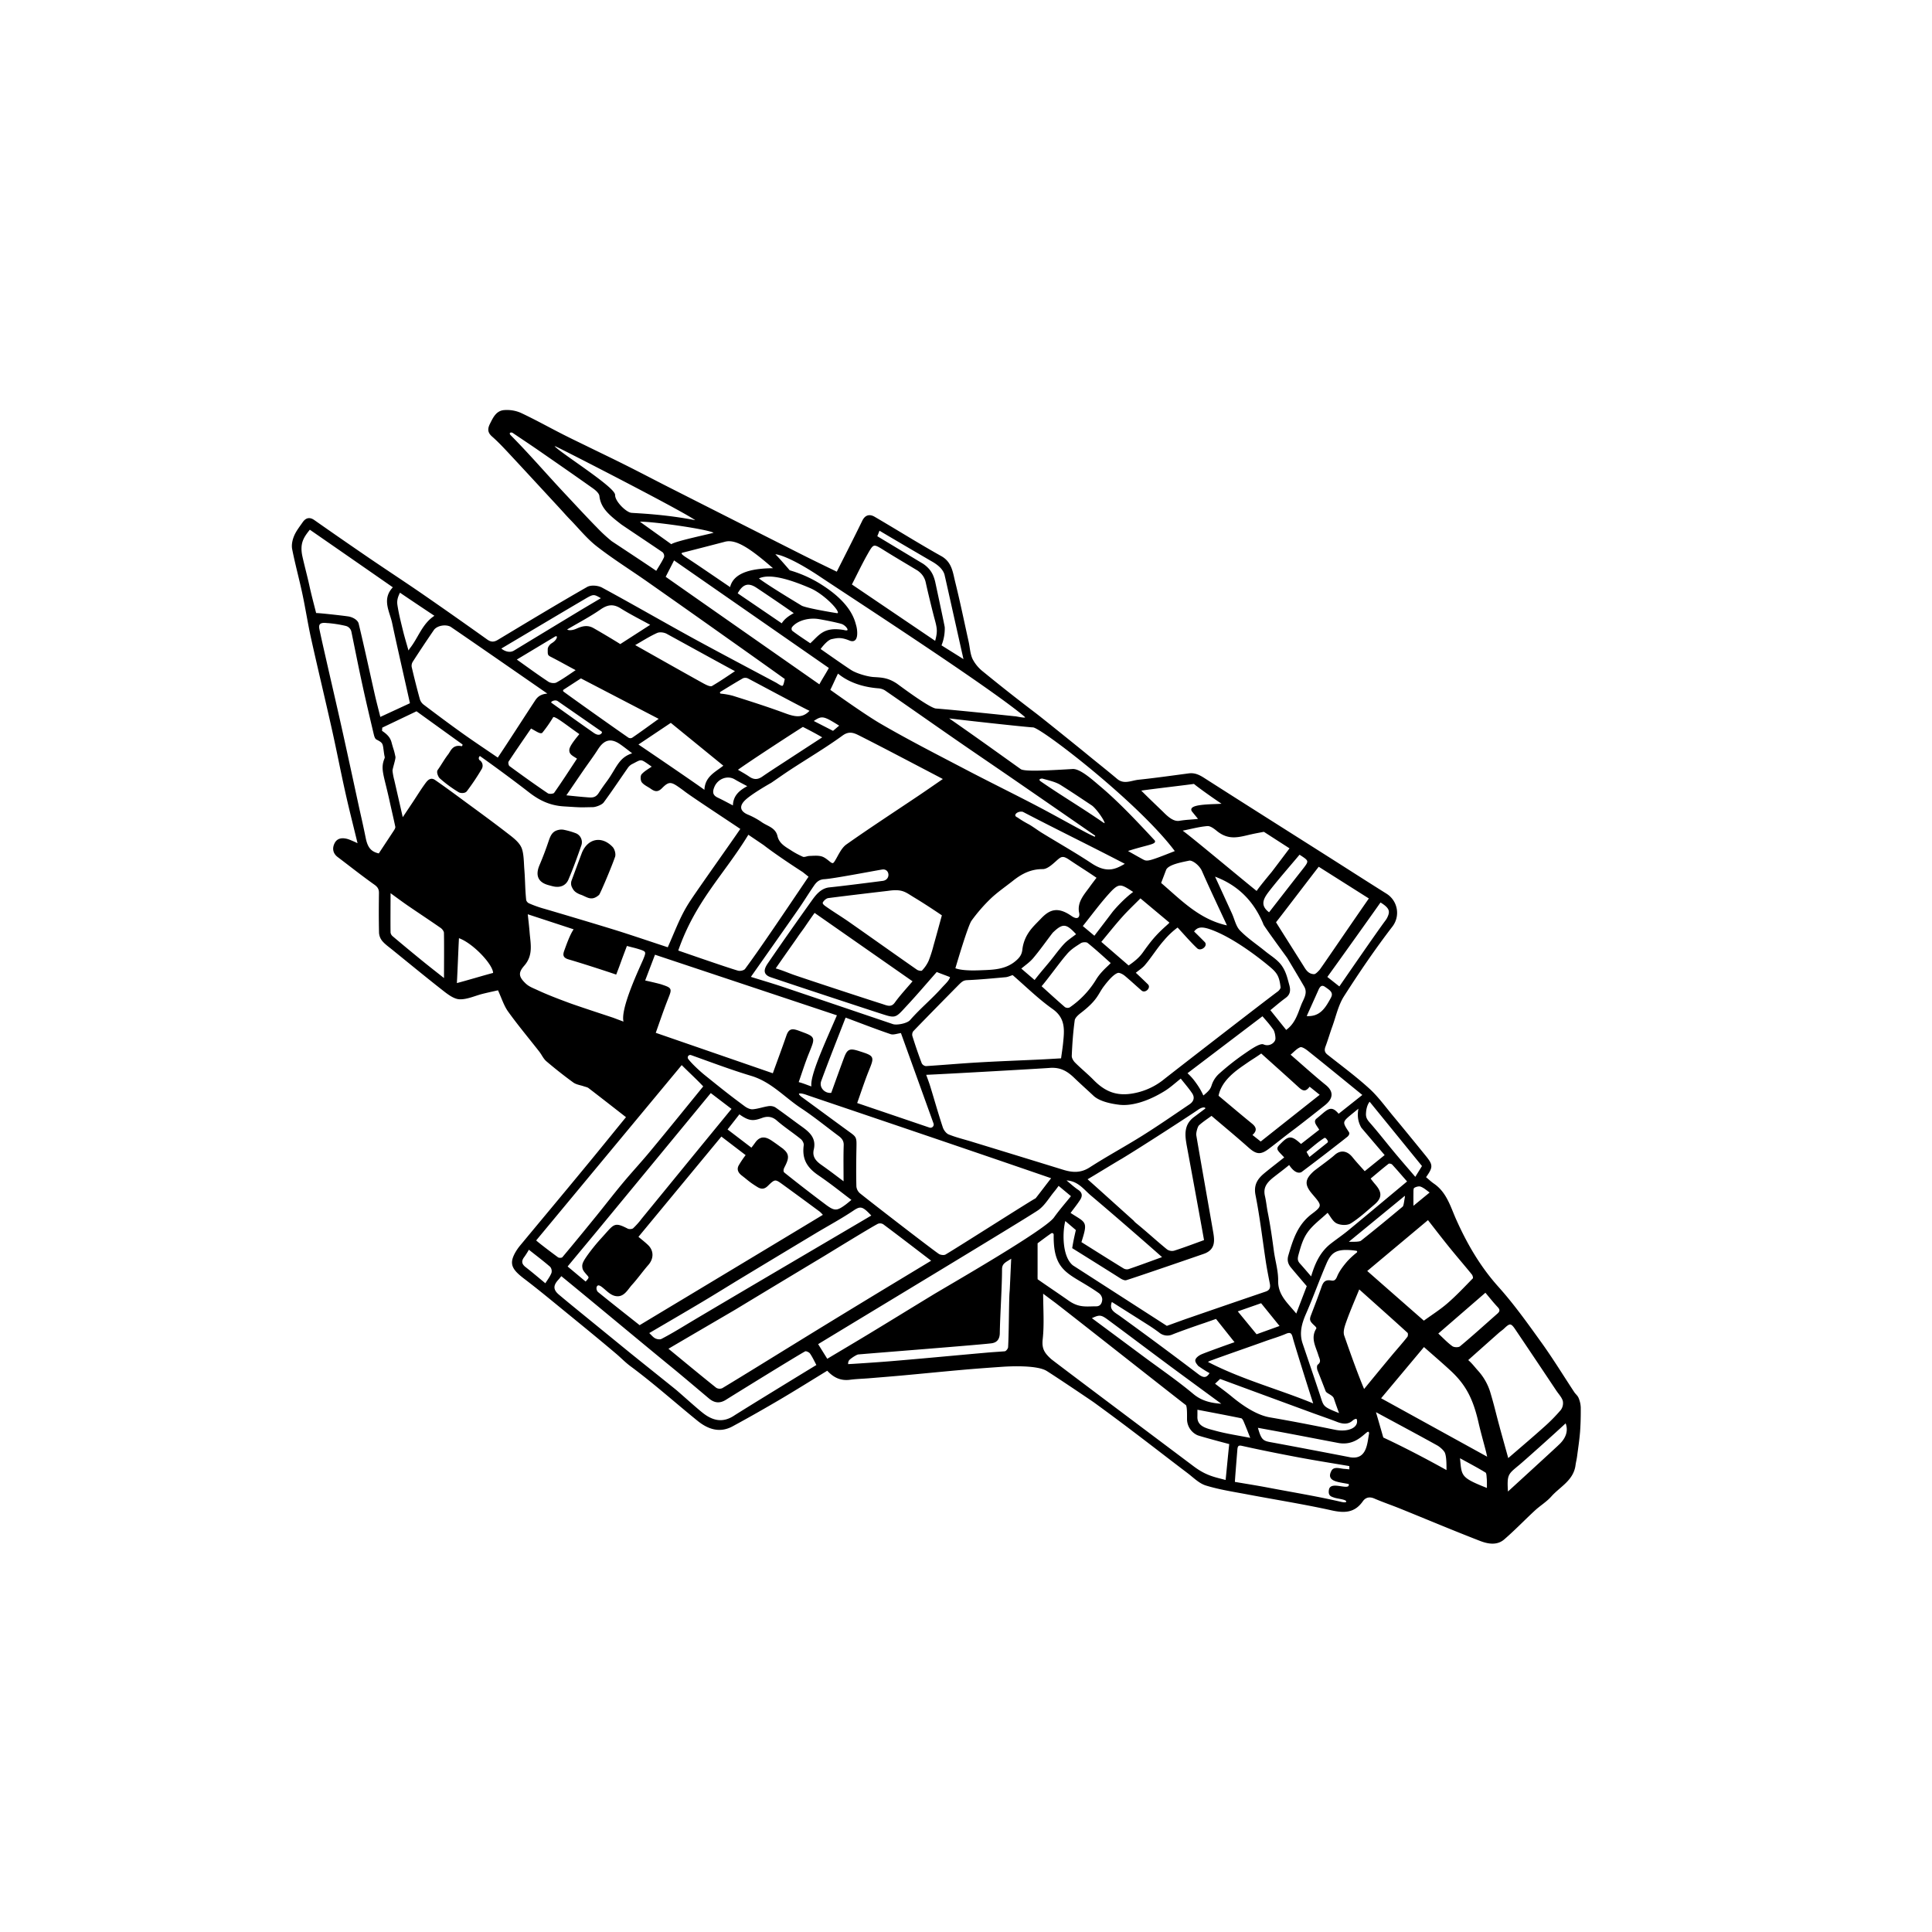 <svg xmlns="http://www.w3.org/2000/svg" viewBox="0 0 1500 1500">
    <g id="Diamondback_Scout" data-name="Diamondback Scout">
        <g id="Outline">
            <path fill="currentColor" stroke="currentColor"
                d="M444.64,688.88c1,1.87,1.76,3.36,5.85,5.09,5.29,1.63,8.32,5.65,14.23.5.76-.67,9.18-20.33,12.34-29.37.7-2-.29-5.63-1.84-7.24-8.08-8.43-18.3-6.44-22.84,4.09-.21.49-5.44,14.56-8.12,21.84A6.17,6.17,0,0,0,444.64,688.88Zm-18.74-2.17c1.37.37,2.74.77,4.12,1.06,4.89,1,9-.68,10.86-5.09,3.7-8.67,6.88-17.57,10-26.48a7,7,0,0,0-3.72-8.69,56.27,56.27,0,0,0-9-2.66,9.22,9.22,0,0,0-4-.11c-4.21.84-5.89,2.91-7.69,8.31q-3.18,9.54-7.12,18.79C416.06,679.56,418.17,684.59,425.9,686.71Zm800.89,406a20.55,20.55,0,0,0-1.68-7.23c-.64-1.6-2.23-2.79-3.22-4.28-8.5-12.88-16.55-26.07-25.55-38.59-10.61-14.75-21.2-29.66-33.31-43.15-14.17-15.78-24.42-33.45-33-52.66-4.32-9.7-7.27-20.76-17-27.4-2.32-1.59-4.37-3.58-6.51-5.35,5.74-8.15,5.75-9.33-.31-16.79-8.31-10.23-16.63-20.45-25.06-30.57-6-7.22-11.57-15-18.47-21.26-10.24-9.32-21.45-17.59-32.33-26.2-2.54-2-2.76-4.08-1.69-6.94,1.87-5,3.36-10.17,5.18-15.21,2.91-8,4.71-16.78,9.19-23.82,11.88-18.6,24.36-36.9,37.8-54.4a17,17,0,0,0-4.56-24.54c-15-9.4-29.92-19-44.9-28.51-32.26-20.47-64.58-40.85-96.77-61.44-3.66-2.35-7.15-4-11.52-3.43-13,1.7-26,3.58-39.09,4.94-5.63.59-11.45,3.93-17-.79-8-6.76-16.24-13.2-24.31-19.87-3.06-2.53-33-26.72-39.16-31.4Q783,538.25,763,521.89a30.35,30.35,0,0,1-8.34-10c-1.93-4.1-2.09-9-3.1-13.57-3.44-15.56-6.65-31.19-10.5-46.65-1.8-7.23-2.43-15-10.58-19.52C713,422.38,696,411.68,678.68,401.58c-3.52-2-6.69-1.37-8.79,3-6.58,13.53-13.44,26.92-20,39.94-9.51-4.65-18.46-8.93-27.32-13.4q-51.79-26.15-103.54-52.39c-11-5.58-21.93-11.35-33-16.89-9.39-4.73-18.88-9.25-28.32-13.87-7-3.44-14.09-6.8-21.06-10.35-10.87-5.54-21.54-11.51-32.58-16.67a26.61,26.61,0,0,0-12.48-2.06c-5.91.37-8.22,5.36-10.65,10.18-1.93,3.84-2,6.45,1.42,9.47,4.58,4,8.81,8.51,13,13,13.28,14.24,26.46,28.57,39.68,42.86,2.72,2.94,5.34,6,8.13,8.82,6.81,7,13,14.8,20.69,20.74,12.44,9.68,25.89,18.06,38.82,27.13q31.75,22.28,63.37,44.72,22,15.54,43.8,31.14c-1.55,7.26-1.55,7.25-7.2,3.69-.61-.39-44.05-23.32-65-34.79-23.55-12.92-46.81-26.39-70.44-39.18-3-1.63-8.34-2.1-11.12-.52-23.28,13.32-46.24,27.19-69.21,41-3.27,2-5.78,2-8.95-.26Q352.57,478.77,326.85,461c-13.31-9.15-26.84-18-40.18-27.08q-21.57-14.74-42.94-29.74c-3.47-2.42-6.15-1.58-8.34,1.59-2.34,3.39-5,6.7-6.57,10.45-1.28,3-2.12,6.86-1.5,10,2.27,11.55,5.4,22.92,7.87,34.44S239.46,484,242,495.52c5.28,23.77,11,47.44,16.3,71.19,3.56,15.91,6.62,31.93,10.18,47.83,3,13.57,6.48,27.06,9.86,41.06a79.67,79.67,0,0,0-8-3.53c-3.85-1.21-8-1.33-10.09,2.78-1.85,3.6-1.45,7.38,2.23,10.16,9.47,7.16,18.77,14.56,28.47,21.42,2.79,2,3.81,3.83,3.77,7-.14,10.27-.18,20.54.06,30.8a10.61,10.61,0,0,0,2.47,6.13c2.09,2.44,4.82,4.35,7.35,6.4,13.31,10.78,26.54,21.68,40,32.21,3.68,2.86,8.22,6.3,12.42,6.39,5.82.11,11.69-2.76,17.56-4.23,4.71-1.17,9.46-2.17,12.35-2.83,3,6.49,4.7,12.24,8,16.83,7.67,10.67,16.14,20.76,24.23,31.12,1.87,2.4,3.13,5.44,5.38,7.35,6.74,5.73,13.7,11.23,20.85,16.43,2.19,1.59,5.29,1.95,8,2.89,1.32.46,2.83.68,3.88,1.49,9.88,7.58,19.68,15.25,29.46,22.88-11.46,14-22,27.12-32.68,40C437.59,927.28,421,947.07,404.49,967a38,38,0,0,0-4.28,6.2c-4.29,8.07-2.45,12,7.21,19.33,11.19,8.51,22,17.51,32.89,26.4,12.87,10.51,25.73,21,38.42,31.76,3.73,3.16,7,6.63,11.06,9.64,18,13.31,34.69,28.3,52.09,42.4,7.85,6.36,16.8,9.56,26.55,4.29,12.42-6.71,24.69-13.7,36.85-20.85,12.36-7.28,24.5-14.91,37.09-22.59,5.08,5.66,10.58,8.08,17.51,7.17,4.84-.64,9.75-.75,14.62-1.15,9-.74,18-1.45,27.06-2.28,15.29-1.4,30.58-2.94,45.88-4.29,10.1-.9,20.22-1.62,30.34-2.33,6.4-.45,27.54-1.48,35.17,3.3,8.23,5.15,35.12,23.31,36.53,24.33q17.24,12.53,34.18,25.44c12.91,9.79,25.69,19.75,38.61,29.52,4.56,3.46,8.94,8,14.15,9.59,10.37,3.19,21.24,4.83,32,6.86,21.83,4.14,43.82,7.59,65.51,12.41,9.81,2.18,17.55,2,23.74-6.81,2.27-3.22,5.55-4.07,9.59-2.33,6.56,2.84,13.37,5.13,20,7.81,20.73,8.39,41.33,17.08,62.18,25.14,5.77,2.22,12.68,3.53,18-1.05,8.29-7.12,15.87-15.08,23.91-22.5,4.1-3.8,9.07-6.76,12.74-10.9,6.7-7.56,17.09-12.33,18.64-23.92.31-2.31.91-4.58,1.21-6.89.85-6.42,1.83-12.83,2.34-19.27C1226.72,1105.18,1226.85,1098.94,1226.79,1092.72Zm-63.64-78.25c2.2,2.33,1.88,4-.31,5.89-9.63,8.47-19.12,17.11-29,25.33-1.31,1.1-5,1-6.47-.06-3.94-2.81-7.29-6.45-11.43-10.27l37.38-32.38C1156.62,1006.85,1159.71,1010.82,1163.15,1014.47Zm-36.93-45.66c5.56,6.87,11.37,13.54,16.93,20.41.72.89,1.28,3.08.79,3.58-6.44,6.62-12.8,13.37-19.76,19.42-5.75,5-12.27,9.09-18.73,13.79-15-13.14-29.67-26-44.7-39.22l48-40.19C1114.87,954.44,1120.45,961.7,1126.22,968.81Zm-106,59.37c1.23,1.19,2.86,2.49,2.13,3.66-4.43,7.11-.27,13.63,1.7,20.2.82,2.76,2.73,5.26-.57,7.84-.69.54-.55,2.84-.07,4,2.25,5.58,3.7,9.38,6.27,16,.65,1.66,5.41,2.75,6.42,5.77,1.23,3.7,2.88,8.29,4.4,12.38-14.49-5.78-13-5.41-16.42-15.66-4.34-13.05-8.8-26.09-13.21-39.13-2.76-8.2-.71-15.75,2.67-23.45,5.68-12.94,10.38-26.31,16-39.27,4-9.09,8.54-11.38,20.47-10.3,1,.09,2.07.25,3.11.4a1.26,1.26,0,0,1,.65,2.2,63.24,63.24,0,0,0-7.48,6.9c-3,3.52-6,7.37-7.72,11.59-1.2,2.91-2.57,3.84-5.11,3.37-4.66-.85-5.83,1.4-7.11,5.08-2.46,7.09-5.44,14.75-8.12,21.76C1017.09,1024.57,1017.48,1025.56,1020.21,1028.18Zm21.12-142.46,3.79-3c1.88-1.32,2.29-2.69,1.74-3.49l-.3-.45c-6-9.16-4.72-7.83,8.82-19.24-1,5.15-1.23,10.24,2,15.77,6.23,7.33,12.18,14.32,18.36,21.57L1059.51,910c-3.27-3.7-6.7-7.32-9.8-11.19-3.84-4.78-8.67-5.76-13.19-1.68-3.27,3.05-15,11.45-16.2,12.57-6.82,6.22-7.14,10-.92,17.24,7.44,8.68,8.05,9.5-.53,15.9-11,8.24-14.57,19.87-18.12,32-1.12,3.84-.14,6.51,2.1,9.18,4.06,4.85,8.19,9.65,12.28,14.45-2.8,7.3-5.51,14.39-8.56,22.36-6.66-8.42-14.91-14.67-14.72-26.56.12-7.69-2.33-15.42-3.34-23.13-1.32-10-2.76-19.95-4.73-29.83-.82-4.13-1.19-8.37-2.14-12.46-1.55-6.67,1.07-10.71,7.12-15.45,4.35-3.41,8.19-6.22,12.23-9.62.91,1.3,4.89,7.69,9.16,5.84C1029.33,895.2,1034.48,891,1041.33,885.72Zm-27.54,8.37c4.2-3.38,8.67-7.41,13.15-10.34,1.26-.83,2-1.61,3.76.81,1.1,1.48.91,2.21.21,3l-14.5,11.57C1015.65,897.21,1014.56,896,1013.79,894.09Zm53.54,25.74c-1.31-1.47-2.47-3.07-3.88-4.84,4.9-4.09,9.55-8.09,14.38-11.85.62-.48,2.67-.07,3.32.62,4.07,4.38,7.94,9,12,13.59-15.41,12.84-30.76,25.7-46.2,38.44-4.29,3.54-8.91,6.67-13.31,10.08-8.57,6.62-12.55,16-15.47,26.16-3.14-3.63-6.15-7.2-9.27-10.67-2-2.18-2.12-4-1.27-7.17,2-7.32,3.6-12.65,7.17-17.69,4.18-5.88,10.4-10.3,16-15.61,2.51,3.14,4.25,7.08,7.21,8.51s7.92,1.64,10.51,0c6.51-4.1,12.26-9.44,18.16-14.46S1072.62,925.83,1067.33,919.83Zm-73.07,109.9-18.83,6.79-15.28-18.59,19.13-6.69ZM981.66,1041c5.51-2,11.2-3.6,16.59-5.91,4-1.71,5.1,0,5.94,3.39,1.18,4.71,13.87,45.15,16.2,52-27.2-11.3-55.94-18.74-82.65-32.57-1.84-.86,2.89-2.26,3.7-2.6h0c.06,0,.74-.29,1-.38C951.17,1051.72,974.14,1043.74,981.66,1041Zm-22.95,1.53c-3.58,1.21-22.89,8.13-25.91,9.53-1.72.8-3.86,2.33-4.25,3.91-.31,1.28,1.39,3.55,2.78,4.64a82.83,82.83,0,0,0,8.45,5.3c-2.42,4.15-5,4.93-9.52,1.53q-30.28-23-61.06-45.26c-4.14-3-9.21-5-6.19-12.06,9.69,6.13,19.49,12.29,29.24,18.51q4.08,2.61,8,5.54a9.32,9.32,0,0,0,10,1.38c5.41-2.19,18.49-6.8,24.65-8.84l9.38-3.29,15.11,19Zm-50.83,17.08c14,10.34,28,20.58,42,30.87-8.58-.46-16.55-1.85-23.69-7.81-12.37-10.35-25.74-19.49-38.71-29.12q-20.3-15.09-40.7-30.21c6.43-3.11,8-3.25,13.22.56C876,1035.71,891.88,1047.73,907.88,1059.6Zm21.3,34.3c12,2.3,23.33,4.42,34.63,6.74.9.19,1.76,1.72,2.22,2.81,1.8,4.21,3.44,8.5,5.45,13.56-10-2-19.3-3.32-28.33-5.81-5.84-1.62-14.15-3-14-11.14C929.21,1098.66,929.18,1096.66,929.18,1093.9Zm26.75-9.28c-4.14-3.44-8.52-6.58-13.34-10.28l4.59-4.32q35.21,13,70.37,25.91c7.35,2.72,13,4.57,20.92,7.62,4.19,1.62,8.11,1.87,11.16-.83.87-.77,3.09-2.38,4.15-1.19,2.2,6.88-6.38,11.24-17.42,9-16.68-3.41-33.17-6.62-50.6-9.62C975.05,1099.05,964,1091.3,955.93,1084.62Zm91.84-120c-1.36,0-1.36-.49-.43-1.27l41.94-34.41c2.44-2.18,2.07-.28,1.83,1.26-.52,2.87-.83,6.25-1.76,7-11.87,9.93-20.24,16.82-32.35,26.45C1055.57,964.81,1050.88,964.6,1047.77,964.6Zm63-38.78-13.88,11.39c0-3.55-.07-7.24,0-10.92,0-1.54-.07-3.88.79-4.43,1.52-1,4.06-1.64,5.6-1C1106,921.94,1108.29,924.11,1110.75,925.82Zm-50.69-61.91c.27-4.33,1.65-7.63,3.33-9.32l41.22,50.65c-1.94,3.13-3.56,5.76-5.73,9.28-5.8-6.77-11-12.72-16.07-18.79-6.69-8-13.09-16.31-20-24.15C1060.56,869,1059.85,867.18,1060.06,863.91Zm-1.58-13.8-19.25,15.27c-6.19-7.52-8.25-3.4-16.71,3.39-2.82,2.15.51,5,2.36,8.46l-14.83,11.56c-7.14-6.58-9.18-6.75-14.82-1.14-4.67,4.63-3.92,4,2.54,11-5,4-10.87,8.47-15.77,12.53-5.17,4.28-8.3,8.78-6.74,16.62,3.39,17.08,5.39,34.44,8,51.67.87,5.67,2,11.29,3.09,16.92.64,3.27,0,5.64-3.52,6.83q-29.37,10-58.68,20.15c-5.91,2-11.76,4.21-18.29,6.55l-73.14-47.09c-9.07-7.2-8.34-27.82-5.9-35.73l9,7.69c-1.29,5.63-2,8.79-2.84,14,0,0,28.73,17.91,37.32,23.4,1.16.74,3,1.53,3.93,1.25,8.61-2.65,60.16-20.42,60.78-20.66,7.94-3.11,7.59-9.26,6.4-16.1-2.72-15.75-10.55-59.9-13.15-75.39-.27-1.65,1-6.75,2.22-7.91,3-2.77,6.5-5,10.14-7.69,9.75,8.31,19.5,16.36,28.94,24.76,5.8,5.18,8.9,5.8,15,1.23,6.48-4.85,12.72-10,19.24-14.83,4.52-3.32,21.84-17,24.59-19.21,6.07-4.88,6.78-9.89.56-14.93-9.26-7.51-18.1-15.54-27.72-23.88,2.87-2.33,5.17-5.13,8.11-6.25,1.56-.59,4.52,1.38,6.34,2.83C1029.94,826.79,1044,838.32,1058.48,850.11ZM836.92,924.26c-3.42-2.27-6.44-5.15-10.26-8.28,10.19-.22,14.94,7.06,20.77,11.95,18,15.14,48.4,41.67,55.74,48.28-8.95,3.22-18.33,6.74-26.93,9.65a5.65,5.65,0,0,1-4.21-.65c-10.84-6.65-21.59-13.45-33-20.61,5.29-16.79,3.92-14.5-8.55-22.75,2.77-3.76,5.5-7.09,7.79-10.7C839.82,928.72,840,926.31,836.92,924.26Zm-384.2,60.3c.27,1.62,1.9,3.37,3.24,4.9,2.07,2.33,2.22,2.53-1.24,6.22L440,983.36c4.6-5.62,15.73-18.94,22.77-27.44,17.08-20.69,78.9-95.63,89-107.95l16.89,12.89c-12,14.65-23.83,29.08-35.65,43.53q-17.15,21-34.28,41.93a60.33,60.33,0,0,1-6.83,7.68c-1,.86-3.53,1-4.8.33-9.44-4.8-9.94-3.78-16.89,4-4.5,5.07-5.74,6.13-11,12.87C452.26,980.35,452.26,981.74,452.72,984.56ZM513.13,764.7c-.51-.17-5.83-1.57-12.89-3.08,6.18-16.26,1.59-4.19,8-21L650.45,788c-9.64,22.33-22.06,49-19.79,56.19-3-.77-6.23-2.43-11.2-3.7,2.72-7.69,5-15.21,8.29-23.24,5-12.41,5-11.79-7.55-16.46-5.19-1.93-7.4-1.72-9.18,3.43-3.38,9.78-7,19.48-10.69,29.7l-91.84-31.73c2.91-8.11,6-17.36,9.56-26.41C521.33,767.45,521.56,767.55,513.13,764.7ZM427.77,509.47c7.82,4,13.36,7.22,20.15,10.78-5.15,3.4-10.21,7.12-15.69,10.09-1.68.91-5,.51-6.69-.61-8.46-5.58-16.62-11.6-25.2-17.69l29.84-17.94c3.43-2.34,4.25,2.2-1.64,5.77-1.3.78-2.79,2.71-2.78,4.17C425.77,508,425.55,508.34,427.77,509.47Zm5.46,34.42,34.08,23.63c.54.42.77,1,.23,2-1,1.39-3.18,2.38-6.67,0-10.81-7.54-21.53-15.23-33.05-23.49C426.05,544.56,430.79,542.23,433.23,543.89Zm-4.16,12.7c1.32-2,9.24,4.72,21.42,13.25-.49.9-7.53,8.65-7.94,12.12-.43,3.63,2.75,4.52,6.11,6.93-6.4,9.7-11.64,17.9-18.06,27-.71,1-4.28,1.28-5.54.43-10.11-6.83-20-13.94-29.85-21.17-.86-.63-1.35-3.23-.78-4.1,6-9.12,12.23-18.08,17.7-26.06,4,2,7.6,4.79,8.69,3.42A105.83,105.83,0,0,0,429.07,556.59Zm23.87,40.67c3.66-5.31,7.56-10.47,11-15.9,4.87-7.61,10.4-9,17.72-4,3.35,2.31,6.52,4.89,10.24,7.69-10.06,2.86-12.08,9.41-18,18.47-2.76,4.21-4,5.3-8.61,12.37-2.49,3.85-5.22,3.94-8.63,3.69-5.6-.42-11.17-1-17.82-1.69C443.71,610.8,448.3,604,452.94,597.26Zm38.28-24.14a3.45,3.45,0,0,1-3.62,0c-15-10.39-43.2-30.48-50.33-35.72a1.45,1.45,0,0,1,.07-2.4L451,526.13l61.36,31.92C504.9,563.41,498.13,568.37,491.22,573.12Zm29.62-12.51,41.54,33.87c-6.65,5.45-15,8.63-15,19.75-3.56-2.94-46-31.75-52.58-36.2Zm33.28,50.31c2.7-6.7,10.6-9.82,16.61-6.23,3.37,2,6.89,3.75,10.5,5.71-6.23,3.26-11.76,7.14-11.72,15.75-4.35-2.26-8.35-4.48-12.48-6.43S552.46,615,554.12,610.92ZM999.85,743.54c4.4,7.36,8.81,14.71,13.12,22.13,3.17,5.46-.46,10.13-2.27,14.78-2.77,7.09-4.83,14.76-12.2,19.85l-12.89-16.07c4.25-3.43,7.7-6.51,12.3-9.88,2.71-2,4-4.56,2.62-9.47-1.56-5.63-2.46-10-5.68-14.69s-8.47-7.68-12.93-11.32c-6.55-5.35-13.74-10.07-19.57-16.1-3.25-3.36-4.29-8.85-6.35-13.37-4.5-9.84-9-19.68-13.59-29.65,18.93,6.75,31.5,19.62,38.94,37.59C980.47,717.1,999.58,743.09,999.85,743.54ZM971.71,872.73c-8.94-7.29-17.73-14.76-26.16-21.8,2.31-12.94,15.27-21.1,22.11-25.87,4.2-2.93,7.07-4.51,11.6-7.76,10.5,9.46,19,17,29.28,26.4,3.64,3.34,5.25,3.23,8.17-.7l8.71,7c-15.68,12.42-31,24.52-46.6,36.91l-7.19-5.7C975.44,878,975.29,875.65,971.71,872.73Zm-50,15.68c2.07,11.12,11.37,61.57,13.66,74.74-8.15,2.94-15.83,5.89-23.65,8.37a7.36,7.36,0,0,1-5.92-1.07c-8.14-6.63-15.85-13.78-24-20.39a13.11,13.11,0,0,1-2-2c-11.12-9.95-29.59-26.69-36.26-32.56,4.51-2.57,23.08-14,27-16.2,16.06-9.69,54.55-34.71,59.21-38,5.43-3.8,7.63-1.16,6.13-.07-2.83,2.12-5.64,4.26-8.48,6.37C920,873.05,920.26,880.42,921.74,888.41Zm12.38-37.1a54.15,54.15,0,0,0-6.06-10.43,44.5,44.5,0,0,0-6.84-7.68l59.06-44.86c3.23,3.81,5.2,5.81,8.63,10.55,1.52,2.1,2,6.45,1.85,7.89-.37,3.25-5.15,6.68-9.91,4.56-2.53-1.13-10.12,4.29-14.38,7.2a194.15,194.15,0,0,0-19,14.94,20.07,20.07,0,0,0-6.08,8.76C940.43,845.28,939.61,846.93,934.12,851.31ZM666.87,816.55c-7.1-2.28-8.66-1.67-11.12,4.91-3.37,9-6.6,18.1-10,27.47-5.35.93-10.67-4.23-8.61-9.84,6-16.38,12.49-32.6,19.1-49.67,12,4.45,23.57,9,35.35,13,2.09.72,4.83-.47,8.23-.9,8.26,22.91,16.85,46.73,25.45,70.6a3,3,0,0,1-3.75,3.82l-56.65-19.24c2.81-7.83,5.64-16.56,9-25.06C678.49,820.25,678.68,820.33,666.87,816.55ZM659.3,716.48c-6-4.21-12.3-8-18.31-12.24-1.25-.88-3.38-2.38-2.54-3.91s2.83-3.32,4.53-3.55c15.31-2,46.4-5.62,46.56-5.64,11.32-1.64,13.64,1.1,20.54,5.26,10.58,6.38,21.76,14.07,21.76,14.07-2.6,9.46-4.5,16.53-6.51,23.56a97.78,97.78,0,0,1-3.91,12.19,27.3,27.3,0,0,1-5.3,7.72c-.62.65-3.32.16-4.48-.65C694.14,741.09,676.77,728.71,659.3,716.48Zm49.94,45.31c-5,5.86-9.94,11.16-14.18,17-3.11,4.29-6.89,2.21-10.44,1.1-13-4.09-58.6-19.1-68.49-22.54-4.36-1.52-8.91-3.6-14.67-5.19,4.24-6.26,16.54-23.61,17.12-24.5,1.86-2.86,4-5.51,5.94-8.35,1.4-2.1,7.41-10.81,7.84-11.2Zm-24.12-77.34c-7.12.93-32.12,4.12-41.1,5-6.73.7-10.63,6.25-13.56,10.35-11.56,16.19-22.68,32-33.91,48.4-3.37,4.93-3.44,8.22,2.16,10.11,24.65,8.35,80.55,26.66,83.78,27.69,13.22,4.26,12,4.42,21.28-5.58,8-8.59,15.6-17.56,23.38-26.37.51.34,10.42,3.93,10.93,4.26,0,2.67-4.1,6.27-6.24,8.65-8.73,9.75-16.24,15.56-24.9,25.37-2.52,2.86-10.8,4.28-13.77,3.28-27.28-9.21-58.79-19.93-86.08-29.12-8-2.67-16-5-24.91-7.78,12.77-18.17,25.08-35.6,37.28-53.11,4.1-5.88,7.81-12,11.88-17.92,2-3,4.22-5.34,8.65-5.58,6.75-.36,37.61-6.31,44.7-7.47C691.51,673.45,692.61,683.71,685.12,684.45ZM715.21,825.8c-2.66-7-5.07-14.12-7.32-21.28a5,5,0,0,1,.79-4.19c10.73-11.16,29.83-30.52,33.77-34.51s5-5.17,8.52-5.33c9.94-.44,19.85-1.4,29.77-2.29,1.71-.16,3.37-1,5.59-1.7,10.15,8.74,20,18.56,31.26,26.53,10.47,7.43,9.29,17,8.26,27.14-.38,3.75-1,7.48-1.59,12-5.45.3-11.17.67-16.89.94-16,.76-32,1.33-47.93,2.26-13.53.78-27,2-40.56,2.85A4.76,4.76,0,0,1,715.21,825.8ZM838.36,708.73c.74,3.31-1.33,6.61-6.65,2.9-10.56-7.36-16.55-5-23.08,1.85-3.37,3.55-7.09,6.94-9.69,11a28.94,28.94,0,0,0-4.61,12.27c-.4,4.18-1.81,6.5-4.92,9.27-8.51,7.59-18.89,7.41-28.94,7.82-9.79.39-16.06-.4-19.32-1.8,1.08-3.65,9.92-33.71,12.74-37.53a130,130,0,0,1,14.73-17c5.37-5.14,11.6-9.38,17.44-14,6.86-5.48,14.09-9.27,23.44-9.23,3.44,0,7.26-3.58,10.26-6.26,4.06-3.65,5.45-4.53,11.09-.64,7.79,5.26,12.68,8.15,21.19,14-1.9,2.53-3.84,5-5.67,7.58C842.11,694.86,836.58,700.71,838.36,708.73Zm-2.15,16.65c-2.7,2.13-7,5-9.32,7.42-2.07,2.11-5.5,6.42-7.32,8.8-5.92,7.77-9.78,11.63-16.24,20L792.17,752c3.15-2.71,6.84-5.14,9.57-8.38,5.29-6.26,10-13,15-19.52a10.59,10.59,0,0,1,1.16-1.16C825.51,715.73,828.68,717.11,836.21,725.38ZM808,765.74c4.47-5,15.22-19.94,19.55-24.78,3.44-4.26,7.28-6.46,11.33-9.1,1.44-.94,4.63-1.14,5.82-.18,6.46,5.17,12.53,10.8,18.36,16-2.22,2.49-4.3,4-7.48,7.57a38.78,38.78,0,0,0-4.63,6.33,71.13,71.13,0,0,1-20.29,21.07,4.5,4.5,0,0,1-4.16-.33C820.05,776.73,813.8,771,808,765.74Zm25.89,26.42c.32-2.3,3.08-4.67,5.1-6.22,13-10,13-14.33,17.63-20.46,3.83-5.09,8-9.65,11.19-10.59,1.4-.41,4.18,1,5.81,2.35,4.2,3.51,8.84,7.8,13,11.43,2.37,2.09,6.48-1.94,4.3-4.06-3-2.93-6-5.84-9.84-9.38,3-2.5,5.53-4,7.35-6.16,5-5.79,9.82-13.63,14.91-19.29a62.54,62.54,0,0,1,11-10.32c3.18,3.33,10.62,11.94,15.51,16.46,2.41,2.23,7.56-1.72,5.09-4.22-2.8-2.84-5.66-5.69-8.51-8.43,2.82-4,6.37-4.65,13.43-2.17,21.2,7.44,46.29,29,48,30.54,4.54,4.12,6,7.24,6.88,14.9.11,1-1.25,2.82-2.29,3.58-9.53,7-82,63.11-89.15,68.83a53,53,0,0,1-26.94,10.94c-11.78,1.19-20.06-3.3-27.72-11.12-4.58-4.67-9.71-8.8-14.32-13.43-1.41-1.42-2.8-3.76-2.71-5.61C832,810.52,832.65,801.29,833.91,792.16Zm119.54-73c-22.43-4.55-37-20.27-52.52-33.49,1.33-3.47,2.56-6.69,4-10.5,1.88-4.43,12.51-6.23,18.31-7.47,2.77-.49,8.45,3.76,10.46,8.42C940,690.51,946.79,704.69,953.45,719.12ZM908,715.72c.87.72.52.92-2.78,3.9-8,7.22-11.69,12-17.35,19.94-3,4.27-6.69,7.27-11.64,10.66l-21.87-18.89c5.7-6.84,10.92-13.45,16.53-19.72,4.63-5.17,9.72-9.94,14.51-14.79Zm-43.87-7.36c-4.68,6.23-9.44,12.41-14.37,18.87L840,719.06c7.12-8.87,13.55-17.69,20.83-25.74,8.1-8.94,9.63-7.48,19.86-.82C873.65,697.37,865.62,706.4,864.14,708.36Zm-16.9-37.65C834.48,662.28,821.61,655,808.57,647c-3.06-1.89-6.88-4.76-10-6.54a81.68,81.68,0,0,1-8.92-5.4c-4.56-1.9,0-6.35,4.68-5.22,25.46,13.31,54.73,27.57,80,40.79C866.85,675.05,859.77,679,847.24,670.71ZM856,638.83c-16.89-11.65-32-20.52-48-31.57-3.44-2.2,0-3.64,1.66-3.2,4.85,1.43,10.08,2.46,14.21,5.08,9.91,6.27,13.42,8.7,24,15.72C852.27,627.77,862.61,643.29,856,638.83Zm-5.52,9.49a1,1,0,0,1-1,1.68c-2.36-1.1-4.72-2.23-7-3.46-13-6.93-25.75-14.15-38.78-20.94-18.16-9.47-36.57-18.48-54.71-28-22-11.53-44.14-22.82-65.59-35.3-12.82-7.45-38.4-25.86-39.38-26.55,2.16-4.29,4.51-9.76,6.43-13.56,9.16,7.79,20.92,10.86,31.3,11.71a11.9,11.9,0,0,1,5.56,1.68c18.32,12.63,36.5,25.44,54.79,38.1,15.24,10.55,30.58,20.93,45.84,31.45Q819.23,626.69,850.46,648.32Zm-198.09-85c-1.58,1.33-3.79,3.24-5.55,4.71l-16-8.19C638.21,554.74,639.29,555.15,652.37,563.33Zm-13.08,9.14C629,579.17,619,585.68,609,592.21c-5.7,3.72-11.44,7.39-17,11.24-3.59,2.47-6.88,2.47-10.47,0-3.07-2.11-6.37-3.88-9.49-5.76,9.41-6.9,47-31.28,51.3-33.89C628.51,566.42,635.62,570.17,639.29,572.47Zm-60.69,48c5.9-5.31,19.92-13.12,19.92-13.12,5.12-3.49,10.17-7.08,15.35-10.46,13.35-8.71,27.11-16.86,40-26.22,5.26-3.83,9.27-2.13,13.36-.07,18.62,9.4,37.06,19.17,55.55,28.82,3.14,1.64,6.27,3.29,10.19,5.36-6.78,4.65-13,9-19.37,13.29C694.85,630.68,675.9,643,657.47,656c-3.84,2.71-6,7.94-8.58,12.23-1.29,2.14-2.1,3.34-4.52,1.43-2.11-1.65-4.29-3.64-6.75-4.31-2.86-.77-6.08-.38-9.13-.3-1.79.05-3.85,1.19-5.29.61a65.51,65.51,0,0,1-9.89-5.4c-4.37-2.71-8.89-5.4-10.16-11-1.49-6.49-7.87-7.46-12.2-10.65a58.25,58.25,0,0,0-10.87-5.85C574.08,630.05,573,625.59,578.6,620.5Zm2.24,26.93,12.35,8.35c6.66,5.23,18.85,13.54,30.4,21l4.8,3.84c-9.23,13.64-18.51,27.46-27.92,41.21-7.09,10.37-14.21,20.72-21.66,30.83-1,1.31-4.21,2-6,1.48-8.58-2.44-45.3-15.27-46.87-15.79C539.35,699.3,562.05,678.47,580.84,647.43ZM536.68,818.7c15.52,5.53,30.94,11.39,46.69,16.12s26.07,16.76,39,25.26c10,6.6,19.37,14.27,29,21.44,2.6,1.92,4.3,4,4.18,7.63-.3,9.15-.1,18.31-.1,29-6.58-4.91-10.27-7.85-18-13.31-4.74-3.32-7.43-6.87-6.11-12.52,2-8.57-3.23-13-9.18-17.28-6.86-4.92-13.55-10.07-20.48-14.88a7.81,7.81,0,0,0-5.14-.83c-4.06.62-8,2.09-12.08,2.41-2.07.16-4.59-1-6.36-2.27-11.85-8.75-17.3-13.12-31.44-24.52-3.49-2.81-10-8.8-12.73-12.48A2.45,2.45,0,0,1,536.68,818.7Zm70,72.87c-3.79-2.75-3.45-2.57-7.31-5.22s-8.13-4.6-12.1.36c-.33.41-2.59,3.65-3.83,5L564.17,877l9.8-12.52c7.86,5.73,11,5.38,17.58,3,3.85-1.41,7.93-1.32,11.75,2,5.94,5.21,12.64,9.53,18.79,14.52,1.36,1.1,2.65,3.54,2.43,5.15-1.4,10.19,2.08,16.75,11,22.85,10.35,7.06,17.56,13,26.32,19.59-1.8,1.48-3.42,2.9-5.14,4.18-6.81,5-8.88,5.17-16-.18q-16.2-12.12-32-24.77c-.83-.67-1.41-2.19-.06-4.79C612.13,899.21,612.84,896.07,606.63,891.57ZM462.75,999.07c1.05-2.53,3-1.61,4.75-.32,3.13,2.35,6,5.71,9.51,6.77,6.87,2.06,9.71-4.36,13.33-8.35,4.48-4.92,8.3-10.43,12.7-15.44,4-4.6,4.2-10.48-.27-14.76-2.47-2.36-5.21-4.45-7.78-6.63l65-78.59,19.62,15a74.48,74.48,0,0,0-5.51,8.1c-2.34,3.9.9,6.5,2.45,7.69,4.83,3.72,5.45,4.72,11.78,8.64,3.23,2,5.38,1.32,7.68-1,5.68-5.61,6.14-5.19,12.51-.56q14.15,10.29,28.22,20.71a23.61,23.61,0,0,1,2.88,3c-10.79,6.58-93.85,56.55-107.14,64.54q-17.94,10.77-35.91,21.6c-10.88-8.62-21.91-17.26-32.78-26.11A4.78,4.78,0,0,1,462.75,999.07Zm82.69,11c10-5.94,19.83-12.12,29.78-18.13q28.93-17.49,57.94-34.92c9.84-5.9,20-11.33,29.49-17.74,4.48-3,6.63-3.08,10.8.72,1.16,1.06,1.79,1.75,3.83,3.85-7.82,4.68-123.13,72.3-145.31,85.71-6,3.62-12,7.2-18.21,10.42-1.35.71-3.75.32-5.24-.43-1.81-.91-3.17-2.73-5.27-4.66C517.47,1026.55,531.5,1018.39,545.44,1010.08Zm25.25,6.25q34.3-20.76,68.67-41.4c2.5-1.49,37.15-22.83,42.11-25.26a5.3,5.3,0,0,1,4.57.45c12.53,9.36,24.92,18.91,37.79,28.75C705,990.25,686.46,1001.4,668,1012.65q-25.76,15.66-51.42,31.48c-18.49,11.37-36.93,22.83-55.51,34.06a5.73,5.73,0,0,1-5.24-.28c-12.38-9.88-24.55-20-37.71-30.81C529.58,1040.33,569.88,1016.82,570.69,1016.33Zm96.45-89.64a8.45,8.45,0,0,1-2.74-5.57c-.27-10.23-.14-20.49.06-30.71.15-7.73-.08-7.4-6.61-12.14-9.2-6.68-30.22-22.2-35.51-26,0,0,0,0,0,0-4.62-3.41-2.83-5.2,4.4-2.53,2.94,1.09,98.71,33.27,190.17,64.79-3.9,5-8.71,11.39-12.57,16.29-.2-.47-60,37.77-70,43.64-1.33.78-4,.44-5.45-.35C726.52,972.84,677.22,934.84,667.14,926.69Zm87.09-39.83c-6-1.83-12.1-3.28-17.87-5.61-2.08-.85-4.08-3.52-4.83-5.79-3.48-10.48-6.47-21.13-9.71-31.69-.94-3.07-2.12-6.07-3.41-9.74,17-.71,89.61-4.86,96.47-5.39,8.69-.68,14.13,2.67,19.64,8,4.84,4.66,9.88,9.13,14.79,13.74,4.51,4.23,13.27,6.11,19.9,6.88,9.35,1.08,22-2.65,34.9-10.68,4.24-2.63,8-6.11,12.71-9.85,3.19,4.07,6.46,7.77,9.18,11.83,2.32,3.46,1.34,6.87-2.06,9.17-12.18,8.23-24.28,16.61-36.73,24.42-13.52,8.48-27.61,16.06-41,24.7-7,4.48-13.59,4.09-20.79,1.88Q789.82,897.74,754.23,886.86Zm279.55-112c-4.2,7.65-8.49,15.52-20,14.47,3.17-7.07,6.33-14,9.43-21,1.29-2.89,3-4.68,6.14-2.33C1032.35,768.16,1036.27,770.27,1033.78,774.82Zm44.1-63a15.29,15.29,0,0,1-2.05,3.41c-7.36,9.93-28.79,41.1-35.86,51.33l-10.12-8c8.23-11.29,41.25-57.64,41.83-58.58C1079.15,704.46,1079.87,707.35,1077.88,711.8Zm-14.4-14.43c-16.62,23.89-37.76,55.1-38.77,56.13-1.32,1.36-3.07,3.34-4.56,3.28-3.39-.13-5.6-1.88-7.74-5.36-1.73-2.84-21.7-34.33-22.33-35.49.85-.77,30.78-40.18,33.67-43.69ZM1011.13,676c-8.75,11.11-17.38,22.31-25.73,33-9-6.48-4-12.78.46-18.52,7.4-9.39,15.31-18.38,23-27.54C1017.28,668.34,1017.2,668.28,1011.13,676Zm-39.24-28.84c2.34-.54,9.5-1.86,9.5-1.86l20.52,13.23c-4.71,6.26-9.37,12.47-14.08,18.64-.28.36-11.75,14.08-12,15.35-12-9.56-56.38-46.8-58.9-47.83,7.44-1.48,13.9-3.29,20.45-3.82,2.51-.2,5.56,2.12,7.82,4C954.37,652.2,961.88,649.43,971.89,647.14Zm-44.62-39c0,.35,11.56,8.89,22.56,16.22-4.77.76-28.82-.2-23.73,5.67l5,6.12c-6.11.76-9.38.63-15.37,1.6-4.29.69-8.42-2.39-12.87-6.91-1.07-1.09-12.59-12-17.83-17.39C894.9,612,918,609.38,927.27,608.09ZM912.89,661c-21,8.31-22.19,8.59-25.76,6.65-3.75-2-12.58-7.06-12.58-7.06,14.92-5,23.7-5.53,21.38-8-12.83-13.75-27.31-29.25-41.56-41.28-6.28-5.3-15.87-14.09-21.6-13.75-22.82,1.36-37.75,2-40.56,0-26.26-18.75-32.36-23.21-57.32-40.63,3.86.76,63.3,7.27,67.17,7.31C808.4,564.3,885,623.33,912.89,661ZM682.62,411.33c10,6,40.13,23.57,40.13,23.57,3,1.68,10.21,5.71,11.3,12.23.08,0,11.93,53.3,13.4,59.71.39,1.7.76,3.41,1.34,6-5.29-3.4-14.95-9.36-18.42-11.59A34.34,34.34,0,0,0,733,487.11c0-.94-8-38.06-7.42-35.36-1.41-5.72-3.59-9.76-9.09-13.58-10-6-26-15.64-36-21.66C680.8,416,682.3,411.87,682.62,411.33Zm-9.38,18.51c4.82-8.51,5-8.27,13.75-2.8,8.49,5.31,17.14,10.35,25.7,15.54a17.67,17.67,0,0,1,1.65,1.29,14.86,14.86,0,0,1,4.87,8.15c2.13,9.74,5.83,24.56,6.72,27.79,2.32,8.38,2.61,10.64.42,18.55-6.52-4.45-53-35.88-65.58-44.41C664.93,445.84,668.8,437.68,673.24,429.84Zm-36.56,17.29C663.46,465,769.8,533.93,795.5,555.82c4.25,3.62-6.68.62-7.78.77-.16,0-43.51-4.64-61.12-6-5.24-.41-29.69-18.87-30.63-19.49-6.66-4.38-11.15-4.56-17.64-4.94-4.62-.27-13.2-2.69-17.56-5.4S636.42,504,636.42,504s5.2-7.49,9.23-8.28,7.1-1.75,14.05,1.13,5.43-8.1,4.63-10.83c-1.21-4.11-3.56-17.87-29.47-33.34a95,95,0,0,0-22-9.46s-9.24-10.82-11.4-12.65S609.91,429.26,636.68,447.13Zm-19.51,29c-4.95,2.66-8,5-10.08,8.52l-35-23.84c4.25-7.91,8.94-9.33,15.74-4.76C596.19,461.6,612.69,472.82,617.17,476.09ZM588.3,449c7.7-4.25,22-1,41,7.19,11.39,4.88,26.09,20.38,20.56,20.38-4.2-.64-24.6-4.05-27.86-6C621.14,470,595.24,454.55,588.3,449Zm26.64,37.12c4.29-4.87,13.1-7.28,21-5.93,6.6,1.13,14.1,2.73,17.42,3.7,4.22,1.28,8.32,7.58,1.65,5.71-15.58-2.59-18.57,3.91-25.86,10.47-4.83-3.26-9.76-6.44-14.43-10A3,3,0,0,1,614.94,486.11Zm-13.48-44.47c-15,0-31.86,2.29-34.27,15-8.07-5.45-27.43-18.75-34.24-23.12-3.36-2.16-6.25-4.27-2.55-5.08,1.5-.32,30.8-7.9,32-8.24C571.1,417.65,582.18,424.73,601.46,441.64Zm-46.53-27.83c.14.52-31.48,6.84-33.73,9.34-1.31-1-22.41-16-25.67-18.45C500.23,403.33,554.93,410.88,554.93,413.81ZM431.73,346.2c1.7.55,112.2,57,109.63,58.5C516,399.56,493,399,490,398.63c-4.24-.53-13.06-9.16-12.93-14.3C477.1,377.48,418.76,342.16,431.73,346.2Zm84.32,86.5c-1.21,2.94-4.41,7.86-6.4,11.21-6.12-4.27-28.66-19.09-35.07-23.37A120.36,120.36,0,0,1,463,409.81c-7.39-7.48-17-17.9-24.2-25.57-14.11-15-28.09-31.32-42.62-45.93-2.34-2.35.41-4,2.54-2.35,6.72,4.54,13.47,9,20.14,13.62,14,9.69,28,19.39,41.92,29.27,2.15,1.53,4.85,3.94,5.09,6.18,1,9.19,7.45,14.52,16.93,21.83,8.63,5.86,22.41,15,32,21.55A4.63,4.63,0,0,1,516.05,432.7ZM516.2,448c1.79-3.6,4.69-9.1,6.95-13.64l121,84.08c-2.15,4.2-5.61,9.33-7.81,13.62C595.85,503.74,556.26,476.11,516.2,448ZM581,526.32c4.14,2.13,44.46,23.83,48.33,25.37-6.49,7.53-13.73,4.85-21.44,2-12.85-4.71-25.91-8.86-39-13a57.13,57.13,0,0,0-9.29-1.65,1.28,1.28,0,0,1-.49-2.37c5.83-3.55,11.63-7.16,17.56-10.53A5.32,5.32,0,0,1,581,526.32Zm-63.12-34.66c16.31,8.94,48.83,26.86,53.73,29.38-6.69,4.45-11.66,7.93-18.56,12-1.76,1-5.58-1.13-8.07-2.51-17.49-9.7-34.89-19.57-52.82-29.68,6.23-3.53,11.78-7.16,17.75-9.84C512.08,490,515.7,490.46,517.89,491.66Zm-35.75-19.75c7.55,4.72,15.56,8.71,23.65,13.17l-24.21,15.59c-1.74-1.2-14.07-8.64-21-12.56-4.09-2.32-7.85-1.78-12.68.39-5.8,2.62-9.65.61-7.25-.55,8.47-5,17.24-9.57,25.3-15.16C471.57,468.89,476.23,468.21,482.14,471.91Zm-28.49-7.15c7.3-4.28,7.4-4.1,13.86-.33-6.41,3.81-12.56,7.41-18.66,11.1-17.42,10.53-32.13,19.43-49.52,30-4.23,2.58-9.17-.3-10.91-2.1C410.16,490.54,431.86,477.57,453.65,464.76ZM350,486.12c16.79,11.42,57.53,39.71,76.47,52.81-7.15.13-9.26,3.2-10.86,5.65-9.45,14.37-20.54,31.72-29,44.31-9.41-6.44-18.78-12.65-27.92-19.17-10.23-7.31-20.3-14.84-30.32-22.43a9,9,0,0,1-2.92-4.48q-3.4-12.37-6.3-24.87a6.45,6.45,0,0,1,.92-4.46q8-12.42,16.39-24.63C338.86,485.4,345.58,483.9,350,486.12Zm-39.63-26.68c9.35,6.38,23.81,16,27.83,18.67-9.89,6-12.9,17.17-19.54,25.52-.34.43-.6.91-1.69,2.61-1.79-6.39-3.35-11.44-4.6-16.57-1.61-6.58-3.3-13.18-4.3-19.87C307.61,466.77,308,463.9,310.36,459.44Zm-70.63-4.59c-1.74-7.87-3.63-14.7-5.36-22.39-2.47-11,1.17-15.73,6.07-21.87,5.93,4.08,53,36.72,65.32,45.33-9.18,9.17-2.68,18.71-.79,27.85,3.34,16.08,12.11,54.14,13.86,62.5l-23.89,11.05c-1.6-6.44-3.24-12.56-4.63-18.72-4.1-18.14-8-36.33-12.36-54.39-.43-1.78-2.88-4.06-6.91-5-1.59-.38-22.37-2.78-26-2.78C243.41,469.89,241.39,462.41,239.73,454.85Zm54.59,208.3c-7-1.43-9.45-5.44-10.88-12.46-2.37-11.65-3.55-16.42-5.35-24.63-4-18.51-8-37-12.09-55.53s-8.41-37-12.61-55.45c-2-8.89-4.09-17.76-5.94-26.68-.9-4.36,1.39-5.62,5.7-5.23a92.62,92.62,0,0,1,15.55,2.34,6.45,6.45,0,0,1,4.62,4.94c2.72,13.29,5.37,26.63,8.24,39.93,2.83,13.08,5.92,26.11,9,39.15.36,1.52.86,3.68,2,4.24,6,3.06,4.87,3.43,6.29,12.32.14.86.55,1.93.24,2.67-3.41,8.24-.75,12.09,3.77,32.66,1.48,6.77,3.1,13.55,4.53,20.35.2,1-.49,2.24-1.08,3.17C302.35,651,298.4,656.94,294.32,663.15Zm50.9,97.25c-6.51-5.16-12.22-9.59-17.83-14.16q-11.46-9.33-22.76-18.87a5.22,5.22,0,0,1-1.9-3.23c-.16-7.85,0-22.77,0-31.64,5.2,3.76,9.53,7,14,10.1,8.55,5.86,17.23,11.55,25.73,17.48,1.28.9,2.67,2.72,2.71,4.16C345.38,733.55,345.22,749.93,345.22,760.4Zm38.11-4.64c-8.18,2.14-19.95,5.75-29.16,8.16.63-10.71,1.16-27,1.7-36.2C367.12,731.28,383.89,749.09,383.33,755.76ZM393.49,647.2c-10.51-8.14-21.27-16-32-23.86-7.94-5.86-15.88-11.74-24-17.35-3.35-2.31-5.51.65-7.17,2.94-3.26,4.49-6.17,9.24-9.24,13.87-2.62,3.94-5.26,7.87-8.61,12.89-2.43-10.65-4.62-20.26-6.83-29.86a47.83,47.83,0,0,1-1.4-7.45c0-1.73,2.59-9.26,2.28-10.76-1.32-6.22-1.16-4.27-3-11.08-1-3.79-3.31-6.13-7.44-8.88.08-.65.16-2.41.24-3.06l27.11-12.94,36.22,26.12c-.16,2.1-.89,2.12-1.6,2-6.37-1.27-7.8,3.7-9.49,5.92-3.45,4.52-4.86,7.43-8.33,12.41-1,1.37.5,4.87,1.5,5.78a98.8,98.8,0,0,0,14.58,10.73c1.34.84,4.57.9,5.73-.59a176.37,176.37,0,0,0,11.65-17.44,4.59,4.59,0,0,0-1.75-6.08,2.64,2.64,0,0,1,.69-4.13c11.76,8.3,26.83,19.43,38.33,28.35,8,6.23,16.1,10.17,26.7,10.84,15.65,1,11.92.75,22.54.6,2.15,0,6.79-1.68,8.11-3.47,6.4-8.66,12.34-17.66,18.52-26.48a9.82,9.82,0,0,1,3.3-3.21c8.74-4.44,6.6-4.77,16.75,2.21-2.85,2-6,3.67-8.3,6.16-1,1.08-.85,4.5.16,5.77,1.62,2,4.4,3.18,6.65,4.74,2.85,2,5,3,8.27-.34,6.36-6.47,8.15-4.82,17.45,1.9,4,3.4,37.82,25.49,44.35,30-6.75,10-31.42,44.63-38.73,55.63-7.87,11.84-10.83,20.82-18,37-11.72-3.87-23.65-7.9-35.63-11.76-14.13-4.55-59.37-17.93-60.42-18.2a89.27,89.27,0,0,1-12.1-4.29,4.6,4.6,0,0,1-2.53-2.9c-.92-8.63-.76-15.43-1.47-24.08-.41-5-.29-12.59-2.32-16.86S397.53,650.32,393.49,647.2ZM484.85,794c-3.1-1.17-6-2.23-8.86-3.34-10.62-3.51-28.73-9.47-34.42-11.59-8.33-3.09-16.66-6.25-24.72-10-3.32-1.54-6.41-2.6-9.14-5.2-5.64-5.4-6-8.82-1-14.5,6.89-7.89,4.73-16.54,4-25.25-.39-5-1-9.95-1.53-15l37,12.14c-3.13,4.1-6.13,12.94-7.45,16.51-1.25,3.37-1.51,5.37,2.95,6.66,8.79,2.54,26.54,8.24,36.44,11.61.94-2.4,1.87-4.83,2.63-6.92.15-.41.3-.82.44-1.22.06-.17.13-.35.18-.51l0,0c1.63-4.51,3.35-9,5.05-13.56,3.56,1,6.5,1.61,9.37,2.51,6.47,2,6.62,2.45,4.12,8.56C497.73,750.27,481.09,784.59,484.85,794Zm44.39,32.21c6.53,6.53,12.52,11.95,17.4,17.26-13.69,16.79-27.17,33.51-40.86,50-7,8.51-14.56,16.61-21.64,25.09s-13.77,17.19-20.71,25.75c-8.76,10.78-17.55,21.55-26.49,32.18-.59.7-3,.76-3.92.14-2-1.47-15.19-11.25-17.42-13.52ZM428.63,988.46c-1.14,2.95-3.21,5.55-5.1,8.61-5.22-4.29-10.4-8.72-15.76-12.9-3.47-2.7-3.6-5.39-1-8.72a67.68,67.68,0,0,0,3.7-5.91c5.86,4.64,11.64,9,17.06,13.69A5.81,5.81,0,0,1,428.63,988.46Zm141.31,111.23c-9,5.81-17,3.68-24.61-2.32-4.61-3.64-13-11.23-20.16-17.45-5.62-4.6-31.45-25.21-37.15-29.86q-20.72-16.9-41.44-33.79c-4.33-3.54-8.65-7.09-12.92-10.69-4.75-4-4.86-7.63-.51-12.34.87-.94,1.65-2,2.6-3.12,23,18.78,56.72,46.94,81.84,67.56h0c2,1.65,4.69,3.81,7.61,6.24h0c8.6,7.13,19.62,16.48,25.47,21.39,4.21,3.54,8.12,3.94,12.77,1,6.34-4,54.87-34,61.49-37.59.9-.49,3.54.69,4.34,1.83,2,2.85,3.45,6.11,5.23,9.42C627,1064.49,577.28,1094.91,569.94,1099.69Zm214.57-99c-.08,1.63-.27,3.26-.33,4.89-.39,9.81-.4,30.65-1,40.46-.08,1.29-1.75,3.43-2.88,3.57-.46.05-.93.1-1.4.13,0,0,0,0,0,0-7.43.56-7.17.46-14.32,1.09-16,1.41-32.05,2.91-48.08,4.35q-12.71,1.14-25.41,2.2c-9.38.78-31.41,2.24-33,2.24v0a4.9,4.9,0,0,1,.91-4c1.74-1.77,6-4.4,7.24-4.52,14.53-1.28,98.59-7.81,103.89-8.72,3.95-.68,5.54-3.3,5.61-7.38.22-13.85,1.73-35.7,1.74-49.55,0-5.37,4-6.08,8.16-9.2C785.21,985.23,784.87,993,784.51,1000.68Zm-60.27,5.25c-16.19,9.84-32.33,19.79-48.54,29.61-11,6.68-22.11,13.23-33.58,20.09l-7.61-12.22c38.38-23.34,159.45-96.33,171-104.09,5.17-3.49,8.56-9.64,12.72-14.62,1.26-1.5,2.38-3.11,3.6-4.72l10.36,8.64c-4.66,5.8-9.4,11.17-13.55,17C811.34,955.69,736.49,998.49,724.24,1005.93Zm80.84-17.13c0-3.5,0-6.25,0-23.76,0,0,6.86-5.2,10.77-7.88a1.74,1.74,0,0,1,2.73,1.41c-.36,23.24,7.34,28.1,21,36.2,4.77,2.83,9.54,5.72,14.05,8.94a7.07,7.07,0,0,1,2.66,5c-.07,2.46-1.11,6-5.15,6-7.54,0-13.42,1.3-21.58-4.39-11-7.68-18.22-12.44-24.45-16.87C805.07,990.71,805.05,991.26,805.08,988.8ZM952,1149.7c-8.38-2.34-15.26-3.16-25.39-10.74,0,0-104.52-78.39-110.73-83.33-5.42-4.91-7.67-8.31-6.82-16,1.28-11.6.33-23.44.33-36.2l9,6.71,1.21.9.3.23h0c12.86,9.86,99.27,78,101.21,79.3,1.39,1.69.85,10.58,1.05,12.41a13.3,13.3,0,0,0,7.55,10.77s.87.64,25.21,7.06C954,1128.94,953,1140.07,952,1149.7Zm95.57,2.06c1.78,7.5-14.1-2.06-15.29,4.92-.74,4.34,1.33,4.78,4,5.67s9.63,1.31,9.4,3.39c0,1-.83,1.65-4.67.76-18.68-4.33-37.63-7.41-56.46-11-8.63-1.65-17.32-3-26.32-4.54.31-5.61,1.69-21.92,1.93-25.15.2-2.66.62-4.53,4-3.78,14.68,3.28,29.45,6.22,44.24,9,13.19,2.47,26.46,4.56,39.7,6.81,0,.87,0,2.57.07,3.44-1.49,0-2.9-.27-4.39-.34-3-.13-7.83-2.06-9.55,1.1C1030,1149.72,1038.5,1150,1047.55,1151.76Zm15.82-38.29c-1.4,6.43-1.39,20.69-15.22,18.45-7.37-1.47-48.12-9.26-62-11.76-6.19-1.11-7.52-2.49-10.23-12.25,9.14,1.69,18.06,3.3,27,5,12.23,2.31,24.45,4.7,36.69,7,11.74,1.89,18.09-6,21.58-8.43C1062.53,1110.51,1063.77,1111.54,1063.37,1113.47Zm-4.43-34.09c-4.81-11.22-10.79-27.9-15.78-42.27-1.18-3.38.47-7.89,1.77-11.54,2.93-8.2,6.45-16.18,10.17-25.31,13.38,12,25.8,23,38.07,34.2.64.58.54,3-.12,3.79-4,5.09-8.37,9.93-12.53,14.93C1073.54,1061.58,1066.63,1070,1058.94,1079.38Zm64.62,62.85c-19.73-11-37.52-20-50-25.78-1.11-3.77-4.63-16.08-6.1-21.06,17,9.2,32.94,17.69,48.7,26.43,1.81,1,5.06,3.76,6,5.74C1123.64,1130.76,1123.56,1137.51,1123.56,1142.23Zm31.37,13.75c-22-8.62-20.48-9.72-22-24.71,7.19,4,14.07,7.54,20.67,11.59,1.06.64,1,3.33,1.19,5.09C1155,1150.13,1154.93,1153.73,1154.93,1156Zm-83.44-70.23,34-40.62c7.39,6.54,14.41,12.52,21.17,18.78,11.84,11,17.5,22,21.72,40.46,1.67,7.3,3.73,14.54,5.63,21.8.39,1.5.69,3,1.33,5.78Zm92.21,21.84c-3.34-12.24-3.71-15-7.36-27.19a43.88,43.88,0,0,0-9.06-15.72c-2.56-2.78-4.83-6-8.14-8.71,8.32-7.41,16.26-14.49,24.22-21.54,1.34-1.19,2.88-2.16,4.16-3.41,4.5-4.35,5.83-4.35,9.23.69q16.07,23.83,32,47.74c1.79,2.68,4.26,5.19,5.08,8.14a9.42,9.42,0,0,1-1.66,7.43,133.5,133.5,0,0,1-13.26,13.44c-8.83,7.93-17.91,15.59-28.2,24.5C1168.05,1123.3,1165.85,1115.45,1163.7,1107.59Zm47.2,14.24c-7.27,6.82-34.62,31.79-40.58,37.27-1-14.72,0-14.72,9-22.22,3.72-3.09,28-24.77,36.39-32.66C1219,1111.7,1215.07,1117.92,1210.9,1121.83Z" />
        </g>
    </g>
</svg>

